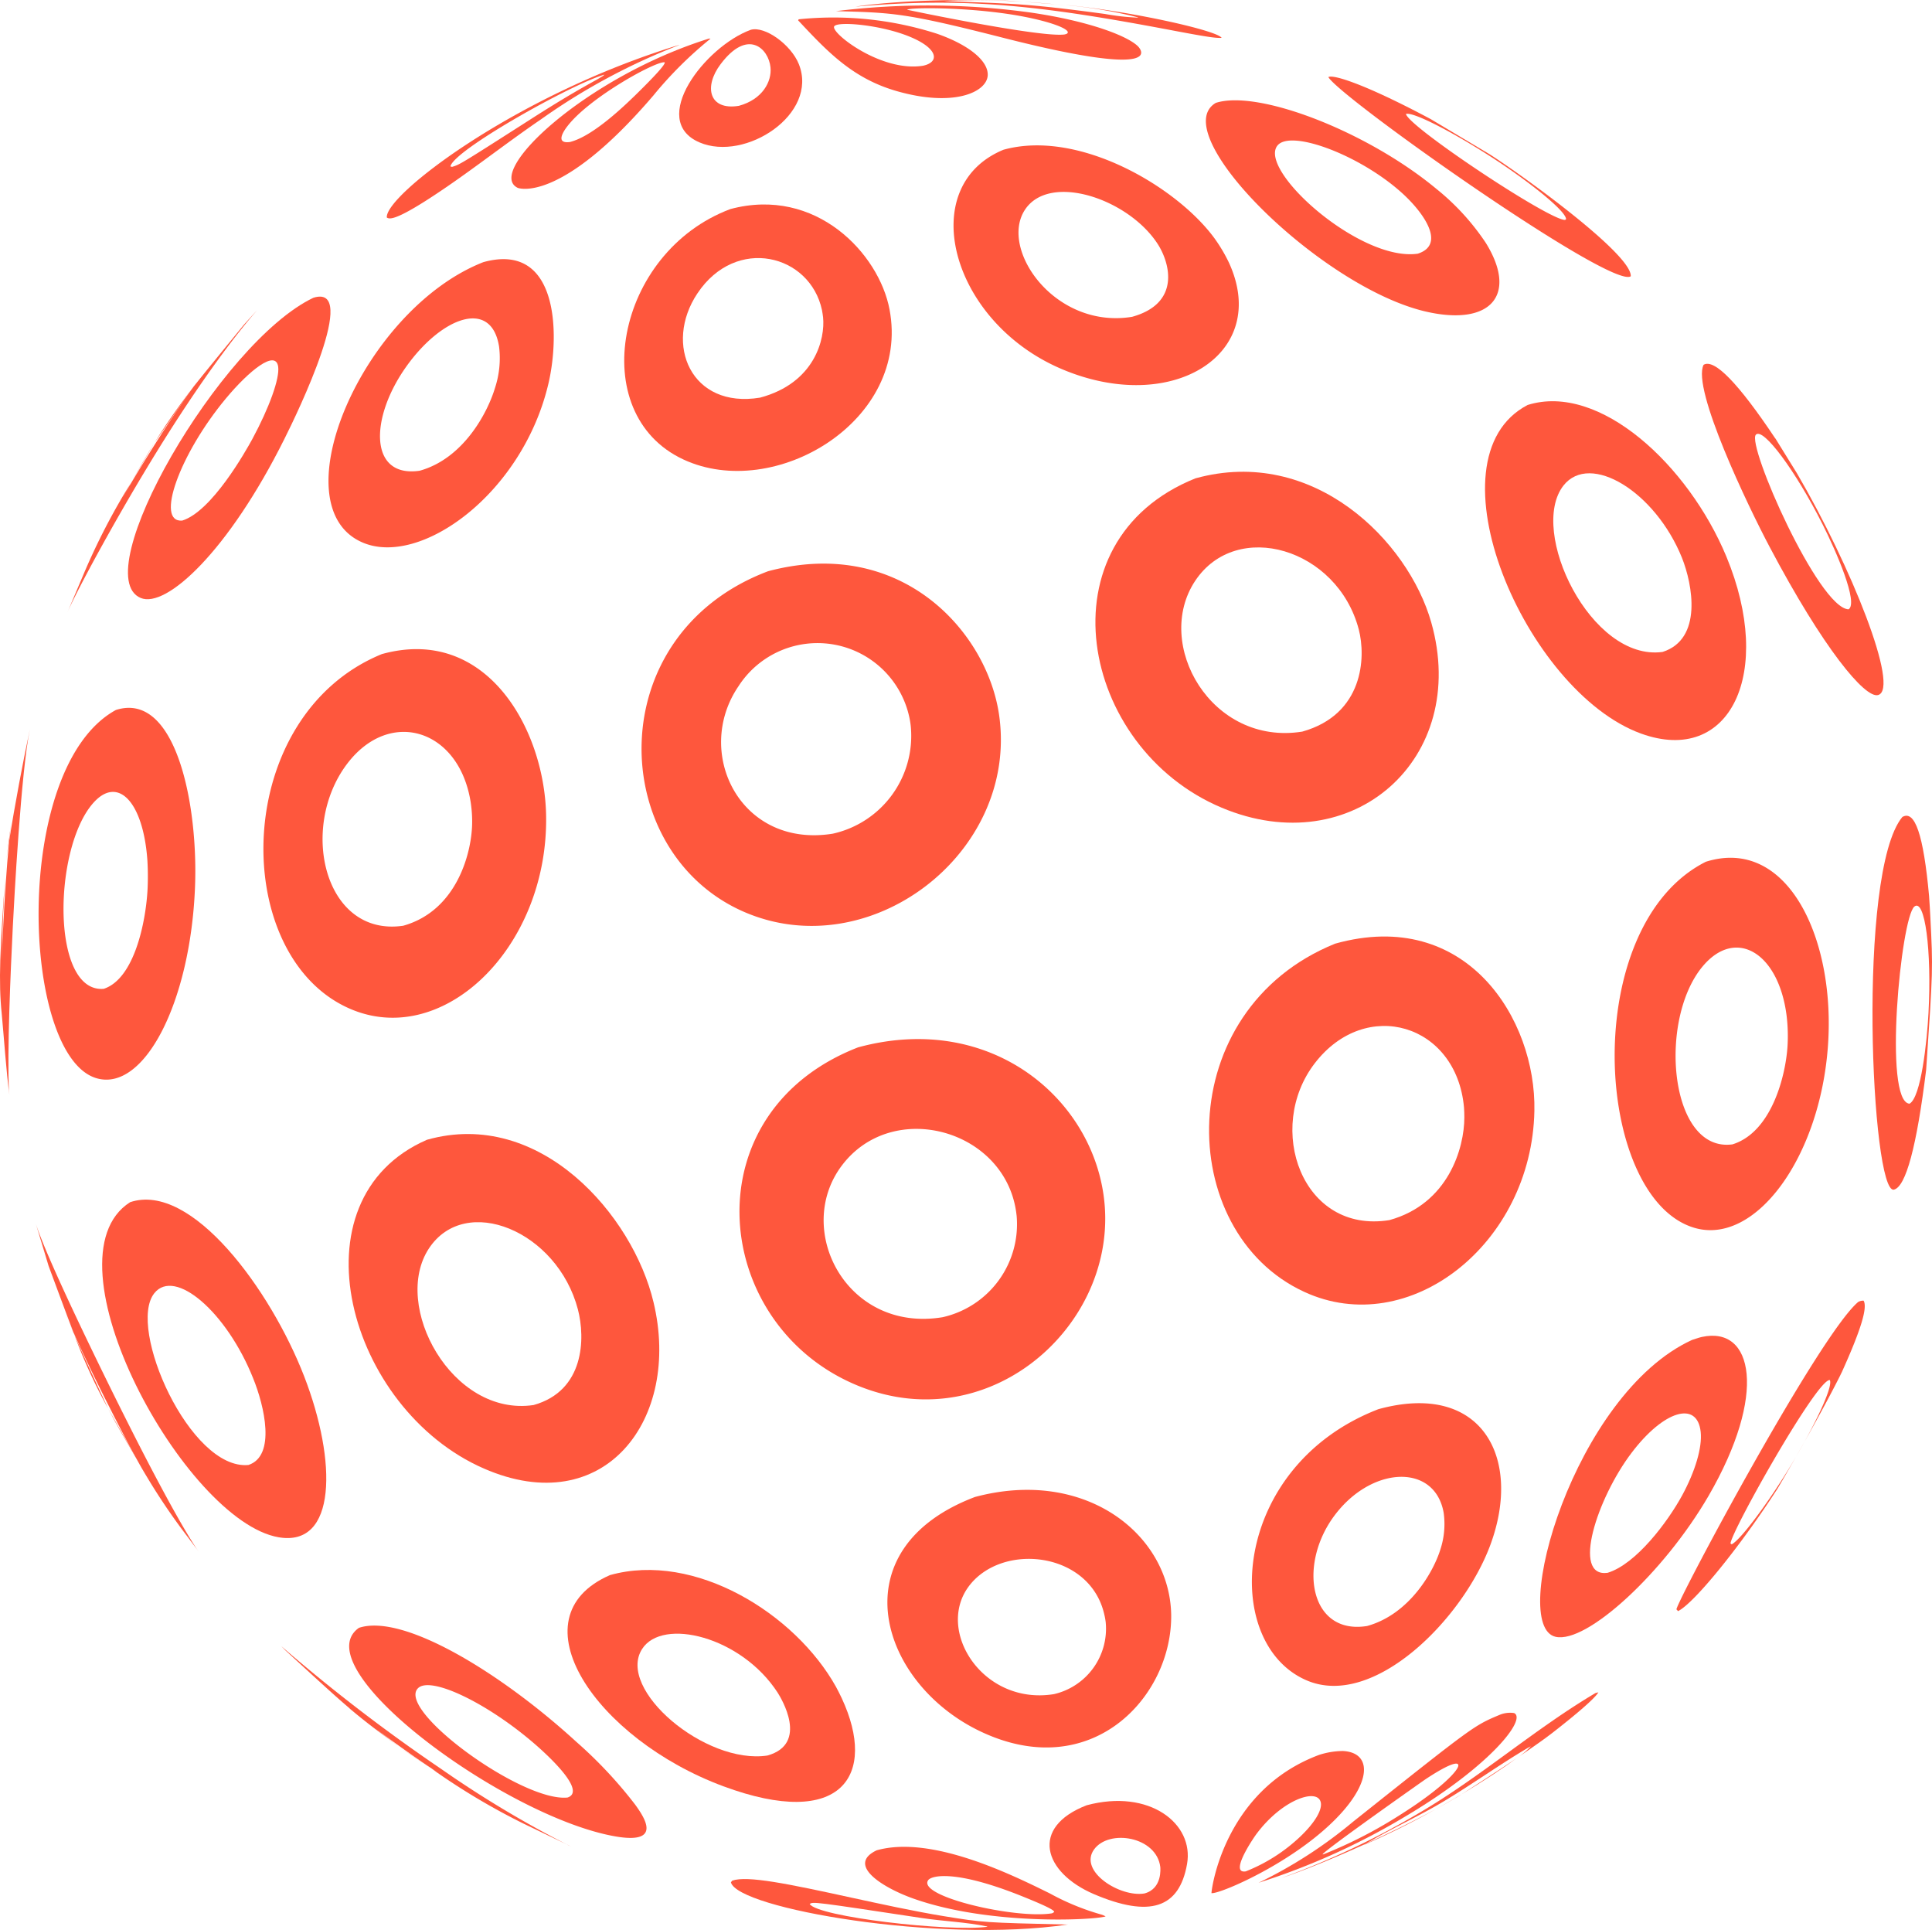 <svg xmlns="http://www.w3.org/2000/svg" id="그룹_352" width="215" height="214.737" viewBox="0 0 215 214.737">
    <defs>
        <style>
            .cls-1{fill:#fe573d}
        </style>
    </defs>
    <g id="그룹_139">
        <path id="패스_333" d="M1217.3 959.028c-10.386 4.948-25.313 30.848-19.219 33.4 2.844 1.2 9.777-5.222 15.993-17.69 1.46-2.903 8.434-17.338 3.226-15.71zm-6.8 15.732c-.727 1.325-4.487 8.028-7.792 9.059-3.034.26-.314-7.366 4.847-13.575 2.625-3.151 5.551-5.48 5.827-3.55.182 1.306-.982 4.545-2.882 8.066z" class="cls-1" transform="translate(-1182.426 -925.897)"/>
        <path id="패스_334" d="M1199.822 984.172c-11.649 6.375-10.557 38.58-2.128 40.978 5.255 1.5 10.367-8.326 10.927-21.045.419-9.305-2.095-22.079-8.799-19.933zm3.51 16.748a30.242 30.242 0 0 1 .013 3.285c-.2 3.566-1.462 9.876-4.873 10.991-5.875.492-5.646-15.622-1.17-20.672 2.748-3.114 5.576-.124 6.03 6.396z" class="cls-1" transform="translate(-1186.929 -905.174)"/>
        <path id="패스_335" d="M1214.721 1051.435c6.479 1.128 6.529-8.415 2.853-17.905-3.714-9.589-12.517-21.667-19.368-19.377-9.914 6.306 6.116 35.489 16.515 37.282zm-13.822-27.156c2.285-2.857 8.042 2.086 10.99 9.452 1.267 3.106 2.557 8.653-.514 9.662-6.501.619-13.55-15.277-10.475-19.114z" class="cls-1" transform="translate(-1183.725 -880.392)"/>
        <path id="패스_336" d="M1218.812 1010.516c-15.225 6.63-8.813 29.976 6.341 36.58 13.4 5.844 21.994-5.474 18.877-18.5-2.292-9.659-12.608-21.637-25.218-18.08zm11.87 29.514c-9.088 1.349-15.836-11.08-11.645-17.428 4.06-6.147 14.281-1.961 16.576 6.788.835 3.204.742 9.055-4.931 10.64z" class="cls-1" transform="translate(-1171.302 -883.698)"/>
        <path id="패스_337" d="M1238.692 953.8c-12.8 4.8-16.18 22.758-5.24 27.856 10.148 4.736 25.324-4.29 22.95-16.7-1.17-6.18-8.17-13.705-17.71-11.156zm10.316 12.025c.251 2.389-.9 7.324-7.008 8.956-7.668 1.276-10.759-5.938-6.975-11.6 4.3-6.447 12.537-4.348 13.862 1.861.039.238.098.558.121.788z" class="cls-1" transform="translate(-1157.414 -930.538)"/>
        <path id="패스_338" d="M1247.1 1005.015c-18.313 7.114-16.485 29.788-1.221 37.114 14.922 7.157 29.817-5.566 28.656-19.591-.959-11.538-12.467-21.584-27.435-17.523zm17.633 18.669a10.608 10.608 0 0 1-8.229 11.358c-10.663 1.76-16.587-9.685-11.243-16.838 5.676-7.604 18.431-4.024 19.47 5.481z" class="cls-1" transform="translate(-1151.605 -888.483)"/>
        <path id="패스_339" d="M1239.945 1063.286c5.169.833 2.888-2.345 2.029-3.548a48.849 48.849 0 0 0-6.565-7.008c-8.255-7.562-19.214-14.328-24.191-12.681-6.318 4.467 16.497 21.243 28.727 23.237zm-22.162-16.509c1.371-1.411 7.69 1.6 13 6.193 1.409 1.219 5.814 5.235 3.656 5.959-5.028.535-19.047-9.697-16.657-12.152z" class="cls-1" transform="translate(-1171.276 -858.927)"/>
        <path id="패스_340" d="M1218.084 980.912c-16.578 6.8-17.01 32.886-4.091 39.206 10.559 5.173 22.691-6.406 22.376-21.345-.209-9.568-6.669-21.083-18.285-17.861zm9.885 16.43a14.321 14.321 0 0 1 .172 2.193c.018 3.259-1.6 9.9-7.672 11.6-8.757 1.279-11.645-10.866-6.247-18.009 4.738-6.262 12.442-3.89 13.747 4.217z" class="cls-1" transform="translate(-1175.598 -908.132)"/>
        <path id="패스_341" d="M1237.533 942.114a.586.586 0 0 0-.064.121c3.234 3.455 6.023 6.421 10.87 7.841 6.4 1.861 10.1.174 10.225-1.707.093-1.6-2.045-3.38-5.606-4.635a37.722 37.722 0 0 0-15.425-1.62zm3.952.779c.408-.594 5.3-.146 8.464 1.185 2.881 1.2 3.248 2.584 1.791 3.1a3.681 3.681 0 0 1-.356.1c-4.659.772-10.378-3.702-9.899-4.386z" class="cls-1" transform="translate(-1148.647 -939.968)"/>
        <path id="패스_342" d="M1274.449 1056.82c6.043-4.959 6.492-9.2 2.806-9.384a8.785 8.785 0 0 0-2.652.435c-10.711 4-12.023 15.3-11.967 15.381.842.093 7.083-2.54 11.813-6.432zm-6.768-.208c2.873-3.822 6.768-5.088 7.114-3.456.179.855-.682 2.279-2.292 3.813a18.907 18.907 0 0 1-6.057 3.86c-1.993.318 1.191-4.191 1.235-4.217z" class="cls-1" transform="translate(-1127.815 -852.61)"/>
        <path id="패스_343" d="M1310.919 1013.943c.846-11.963-4.536-23.284-13.592-20.44-14.147 7.117-12.462 37.3-1.345 40.709 6.798 2.088 14.062-7.761 14.937-20.269zm-13.983-8.755c3.665-4.445 8.5-1.625 9.384 5.482a18.905 18.905 0 0 1 .1 3.3c-.188 3.2-1.713 9.6-6.127 10.976-6.993.954-8.319-13.746-3.357-19.758z" class="cls-1" transform="translate(-1107.495 -897.619)"/>
        <path id="패스_344" d="M1301.383 1039.979c6.569-11.331 4.981-18.943-.742-17.689-.331.071-.76.232-1.095.333-13.135 6.021-20.442 31.831-15.184 33.03 3.456.789 12.053-7.125 17.021-15.674zm-11.237 8.556c-4.03.543-1.168-8.3 2.678-13.358 3.559-4.7 7.308-5.84 7.686-2.319.183 1.713-.6 4.367-2.064 7.063-1.6 2.935-5.12 7.649-8.301 8.614z" class="cls-1" transform="translate(-1111.251 -873.534)"/>
        <path id="패스_345" d="M1240.773 1060.484c13.215 4.895 17.136-1.258 13.181-9.775-.183-.4-.453-.925-.656-1.3-4.528-8.123-15.7-15.067-25.147-12.424-10.807 4.715-1.565 18.237 12.622 23.499zm-9.049-15.273c2.255-3.542 11.042-1.4 15.09 4.86.364.581 3.513 5.69-1.146 6.991-6.902 1.045-16.816-7.369-13.944-11.851z" class="cls-1" transform="translate(-1160.27 -861.732)"/>
        <path id="패스_346" d="M1270.83 1060.293c-9.323-.219-9.323-.219-13.765-.936-3.427-.563-7.129-1.38-10.093-2.02-7.245-1.584-11.762-2.519-13.455-1.932-.038.061-.1.132-.142.188.749 2.927 23.2 6.802 37.455 4.7zm-16.214-.728c2.424.366 4.876.439 7.286.943l-.013.036c-4.273.565-18.839-1.1-19.749-2.539.396-.266.396-.266 12.476 1.56z" class="cls-1" transform="translate(-1152.036 -846.155)"/>
        <path id="패스_347" d="M1274.482 1045.4c-.168-8.9-9.543-16.364-21.843-13.067-15.246 5.787-10.672 20.705.611 26.078 12.35 5.882 21.375-3.844 21.232-13.011zm-22.616-3c3.626-5.1 13.623-4.065 15.186 3.062a6.774 6.774 0 0 1 .142.793 7.474 7.474 0 0 1-5.75 8.011c-7.815 1.279-13.112-6.88-9.577-11.866z" class="cls-1" transform="translate(-1144.149 -865.769)"/>
        <path id="패스_348" d="M1268.307 1061.01a2.2 2.2 0 0 0-.49-.212 27.228 27.228 0 0 1-5.7-2.338c-4.284-2.113-13.195-6.52-19.289-4.805-3.394 1.62.647 4.129 3.981 5.332 8.41 3.026 20.091 2.452 21.498 2.023zm-5.984-.342c-4.109.647-15.122-1.91-13.743-3.712.406-.5 3.069-1.17 10.556 1.859 3.3 1.329 3.4 1.561 3.453 1.685a.6.6 0 0 1-.266.168z" class="cls-1" transform="translate(-1145.271 -847.779)"/>
        <path id="패스_349" d="M1282.009 1056.55c9.389-5.6 13.348-10.749 11.928-11.4a3.038 3.038 0 0 0-1.61.2c-2.872 1.206-2.872 1.206-16.312 11.894a50.941 50.941 0 0 1-10.517 6.79 77.108 77.108 0 0 0 16.511-7.484zm2.067-4.032c2.15-1.431 3.517-2.027 3.648-1.612.176.508-1.937 2.707-6.357 5.5a50.567 50.567 0 0 1-8.647 4.462.446.446 0 0 0-.1.009c.1-.377 11.339-8.287 11.456-8.359z" class="cls-1" transform="translate(-1125.444 -854.546)"/>
        <path id="패스_350" d="M1189.058 1010.884c.075-3.061.2-6.332.386-9.2-.554 8.019-.755 11.61-.373 15.271.25 2.685.493 6.291.846 8.967l-.046-.5c-.214-4.19.179-13.23.431-18.251.143-2.862.917-17.32 1.9-21.943-.777 3.678-1.674 8.4-2.312 12.458-.3 3.124-.528 6.9-.614 8.653-.097 1.622-.154 3.17-.218 4.545z" class="cls-1" transform="translate(-1188.874 -904.105)"/>
        <path id="패스_351" d="M1258.432 944.786c18.558 4.717 15.109 1.1 14.955.943-1.113-1.128-5.29-2.778-11.813-3.747a83.567 83.567 0 0 0-21.8-.175c6.393.169 7.726.193 18.658 2.979zm.843-2.61c4.332.686 6.918 1.74 6.169 2.153a1.266 1.266 0 0 1-.218.069c-2.606.388-17.459-2.718-17.541-2.751.292-.247 6.15-.314 11.59.529z" class="cls-1" transform="translate(-1146.742 -940.567)"/>
        <path id="패스_352" d="M1279.944 1050.967c-2.431 1.323-5.173 2.661-7.794 3.857-.082.046-.168.1-.25.148a88.211 88.211 0 0 0 8.044-4.005z" class="cls-1" transform="translate(-1120.145 -849.683)"/>
        <path id="패스_353" d="M1189.252 995.137c.093-.715.2-1.481.325-2.254.064-.658.139-1.279.2-1.859z" class="cls-1" transform="translate(-1188.562 -899.304)"/>
        <path id="패스_354" d="M1294.295 1050.042c.1-.061.252-.13.334-.174a8.983 8.983 0 0 1-1.6 1.338c1.121-.764 2.221-1.524 3.188-2.226l.812-.61c3.822-2.978 4.884-4.1 5.112-4.507-.108.025-.24.055-.333.086-6.787 4.021-12.727 9.289-19.525 13.283a91.063 91.063 0 0 1-15.368 7.273c2.027-.658 5.566-2.078 9.36-3.8 2.817-1.683 5.827-3.014 8.653-4.71 3.183-1.906 6.181-4.071 9.367-5.953z" class="cls-1" transform="translate(-1124.27 -855.564)"/>
        <path id="패스_355" d="M1212.628 988.13c6.443 2.82 17.889-5.427 20.74-17.746 1.243-5.385 1.126-15.75-7.26-13.432-13.374 5.24-22.82 27.097-13.48 31.178zm4.919-19.58c3.928-5.5 9.457-7.589 10.311-2.19a10.559 10.559 0 0 1-.45 4.571c-.832 2.793-3.535 7.887-8.39 9.23-5.626.828-5.595-5.838-1.471-11.61z" class="cls-1" transform="translate(-1172.318 -927.785)"/>
        <path id="패스_356" d="M1283.971 1047.88c-2.067 1.393-4.255 2.793-6.112 4 2.553-1.536 4.73-2.98 6.112-4z" class="cls-1" transform="translate(-1115.212 -852.238)"/>
        <path id="패스_357" d="M1276.3 1051.71c.874-.474 1.7-.95 2.48-1.406.119-.08.247-.161.368-.234-.589.351-1.2.708-1.831 1.064-.342.201-.682.384-1.017.576z" class="cls-1" transform="translate(-1116.501 -850.425)"/>
        <path id="패스_358" d="M1189.186 995.02c.031-.563.068-1.139.12-1.746-.052.556-.093 1.144-.12 1.746z" class="cls-1" transform="translate(-1188.616 -897.442)"/>
        <path id="패스_359" d="M1292.941 986.323c-2.565-9.051-13.1-19.664-26.244-16.028-17.328 6.957-12.926 29.985 2.921 36.644 14.54 6.119 27.623-5.439 23.323-20.616zm-14.352 12.151c-10.124 1.623-16.585-9.739-11.926-16.765 4.615-6.951 15.844-3.634 18.211 5.394.812 3.097.534 9.458-6.286 11.371z" class="cls-1" transform="translate(-1133.666 -917.071)"/>
        <path id="패스_360" d="M1254.7 941.227c-1.214-.119-2.395-.2-3.495-.273l3.6.282a.468.468 0 0 0-.105-.009z" class="cls-1" transform="translate(-1137.273 -940.753)"/>
        <path id="패스_361" d="M1293.452 962.828a26.588 26.588 0 0 0-5.509-6.024c-7.646-6.353-19.8-11.089-24.548-9.567-5.639 3.347 11.614 20.492 23.374 23.219 7.211 1.661 10.267-1.83 6.683-7.628zm-23.222-10.808c1.374-1.866 8.87.876 13.589 4.979 2.61 2.254 5.3 5.988 2.049 7.017-6.386.918-17.706-9.196-15.639-11.996z" class="cls-1" transform="translate(-1128.098 -935.789)"/>
        <path id="패스_362" d="M1264.866 941.451l-1.581-.124a52.054 52.054 0 0 1 9.11 1.45l-.022.031a27.14 27.14 0 0 1-3.665-.411c-2.25-.3-4.88-.653-7.708-.914-3.392-.322-6.809-.36-10.2-.537a77.362 77.362 0 0 1 8.885.1l-1.3-.1-.45-.024c-10.9-.358-16.933.649-16.964.662 12.281-1.1 20.713-.1 34.97 2.59 4.045.768 5.074.921 5.756.883-.459-.793-9.557-2.857-16.831-3.606z" class="cls-1" transform="translate(-1145.75 -940.844)"/>
        <path id="패스_363" d="M1298.689 1017.258c.214-10.19-7.558-22.7-22.173-18.611-18.26 7.39-17.925 32.058-3.456 38.735 11.674 5.411 25.34-5.317 25.629-20.124zm-7.832-.384c.027.333.038.773.038 1.1 0 3.39-1.76 9.612-8.338 11.433-9.746 1.574-13.855-10.267-8.3-17.461 5.675-7.376 15.765-4.388 16.6 4.929z" class="cls-1" transform="translate(-1127.937 -893.651)"/>
        <path id="패스_364" d="M1271.215 1057.112c7.448 3.164 17.379-6.831 20.428-15.116 3.577-9.719-1.011-18.216-12.473-15.069-16.443 6.349-17.633 26.073-7.955 30.185zm2.817-18c4.109-5.895 11.417-6.286 12.405-.651a9.054 9.054 0 0 1-.356 4.037c-.72 2.374-3.367 7.227-8.168 8.554-6.244 1.008-7.676-6.471-3.881-11.94z" class="cls-1" transform="translate(-1125.779 -870.134)"/>
        <path id="패스_365" d="M1229.579 951.862A70.169 70.169 0 0 1 1245 943.58c-.053.005-.132.031-.188.042-18.128 5.56-32.612 16.7-32.384 19.161.247.148.728.428 4.356-1.879 4.406-2.811 8.474-6.094 12.795-9.042zm7.061-4.979c-.132.144-.132.144-.94.61-1.614.892-3.588 2.005-7.1 4.248-8.021 5.131-8.021 5.131-8.892 5.4 0 0-.154-.007-.2-.058.428-1.836 13.502-9.151 17.132-10.2z" class="cls-1" transform="translate(-1169.381 -938.579)"/>
        <path id="패스_366" d="M1258.91 974.556c12.367 5.282 23.356-1.689 18.651-11.846a17.526 17.526 0 0 0-1.59-2.672c-4.155-5.7-15.092-12.186-23.489-9.857-9.85 4.062-5.91 19.103 6.428 24.375zm-4.027-17.71c2.756-4.158 11.539-1.208 14.783 3.847 1.36 2.131 2.543 6.573-2.866 8.075-8.583 1.407-14.828-7.524-11.917-11.922z" class="cls-1" transform="translate(-1140.816 -933.518)"/>
        <path id="패스_367" d="M1239.253 1013.864c14 6.154 30.523-6.383 28.5-21.658-1.228-9.36-10.864-20.185-25.743-16.205-18.724 7.075-17.865 31.206-2.757 37.863zm-.528-25.072a10.453 10.453 0 0 1 19.009 3.462 8.873 8.873 0 0 1 .168 1.082 11.147 11.147 0 0 1-8.678 11.864c-10.31 1.669-15.536-9.03-10.499-16.408z" class="cls-1" transform="translate(-1156.54 -912.442)"/>
        <path id="패스_368" d="M1197.2 1029.676c.389.7.764 1.356 1.1 1.9-.335-.576-.71-1.233-1.1-1.9z" class="cls-1" transform="translate(-1181.981 -867.308)"/>
        <path id="패스_369" d="M1193 993.257c1.12-2.541 5.03-9.753 8.874-16.1 6.209-10.276 10.592-15.606 12.188-17.423-.439.47-1.023 1.119-1.457 1.6-2.791 3.411-4.436 5.419-5.635 6.938-1.051 1.451-2.935 4.177-5.4 8.178-.932 1.517-1.793 2.943-2.51 4.2.323-.58.656-1.168.989-1.753a73.253 73.253 0 0 0-5.242 10.089z" class="cls-1" transform="translate(-1185.459 -925.207)"/>
        <path id="패스_370" d="M1193.059 1021.283c.192.481.406.969.62 1.479-.035-.1-.064-.194-.106-.289-.18-.417-.361-.806-.514-1.19z" class="cls-1" transform="translate(-1185.41 -874.255)"/>
        <path id="패스_371" d="M1197.158 1030.3c-1.131-2.424-2.562-5.474-3.76-8.207a59.173 59.173 0 0 0 3.76 8.207z" class="cls-1" transform="translate(-1185.13 -873.586)"/>
        <path id="패스_372" d="M1198.646 1032.237c-.177-.311-.345-.633-.525-.962-.738-1.279-1.6-2.8-2.667-4.694.876 1.712 2.094 3.768 3.192 5.656z" class="cls-1" transform="translate(-1183.427 -869.869)"/>
        <path id="패스_373" d="M1200.859 964.343c.122-.17.25-.344.382-.508-.095.121-.225.287-.382.508z" class="cls-1" transform="translate(-1178.953 -921.811)"/>
        <path id="패스_374" d="M1192.994 978.135l.011-.061v.027z" class="cls-1" transform="translate(-1185.464 -910.024)"/>
        <path id="패스_375" d="M1201.058 964.113c-.143.2-.285.395-.439.6a.267.267 0 0 0 .044-.068c.15-.203.285-.378.395-.532z" class="cls-1" transform="translate(-1179.152 -921.582)"/>
        <path id="패스_376" d="M1306.2 990.639c-5.1 6.152-3.427 42.025-.941 41.464 1.33-.3 2.54-4.789 3.591-13.33.764-11.2.764-11.2.466-17.019l-.06-1.082-.082-1.261c-.622-6.798-1.574-9.587-2.974-8.772zm2.913 21.778c-.168 3.2-.828 9.413-2.113 10.124-2.939-.194-.965-20.7.539-21.934 1.166-.956 1.945 4.885 1.573 11.811z" class="cls-1" transform="translate(-1094.501 -899.737)"/>
        <path id="패스_377" d="M1198.279 970.578c1.268-1.815 2.853-4.175 4.277-6.136a72.029 72.029 0 0 0-4.277 6.136z" class="cls-1" transform="translate(-1181.089 -921.309)"/>
        <path id="패스_378" d="M1195.232 1027.4c1.446 3.261 3.509 7.374 3.99 8.3.74 1.471 1.658 3.252 2.542 4.889a70.676 70.676 0 0 0 6.194 9.605l1.23 1.641-.23-.318c-2.157-3.261-5.659-10-8.2-15.089-.086-.157-8.214-16.379-9.705-21.1.427 1.413 1 3.3 1.427 4.721 1.187 3.188 2.044 5.517 2.752 7.351z" class="cls-1" transform="translate(-1187.069 -879.183)"/>
        <path id="패스_379" d="M1309.367 1027.927c2.119-4.7 2.857-7.149 2.4-7.905a1.134 1.134 0 0 0-.6.144c-4.321 3.628-19.929 32.826-20.229 34.2.048.055.119.122.179.2 1.795-.872 6.975-7.262 11.1-13.672 2.153-3.664 4.948-8.591 6.861-12.376zm-6.061 11.031c-2.51 4.05-5.293 7.726-6.222 8.176a.757.757 0 0 0-.13-.1c.175-1.5 9.647-18.335 11.053-18.179.437.785-2.083 5.855-4.701 10.103z" class="cls-1" transform="translate(-1104.38 -875.303)"/>
        <path id="패스_380" d="M1312.093 999.846c2.473-.663-3-14.352-9.026-24.672l-2.4-3.88-.026-.02c-4.105-6.147-6.779-8.89-7.964-8.172-1.343 2.648 5 15.831 7.343 20.25 5.997 11.348 10.62 16.889 12.073 16.494zm-13.6-28.967c.8-.863 4.42 4 7.445 10.011 1.492 2.954 4 8.711 2.873 9.417-3.329-.107-11.359-18.307-10.317-19.428z" class="cls-1" transform="translate(-1103.096 -922.511)"/>
        <path id="패스_381" d="M1268.076 1057.494c.8-4.506-4.195-8.408-11.166-6.542-6.341 2.442-4.847 7.474.813 9.894 6.202 2.638 9.486 1.572 10.353-3.352zm-2.976.333c0 .1.256 2.4-1.764 2.939-2.711.459-7.355-2.46-5.613-4.891 1.661-2.309 6.962-1.453 7.377 1.952z" class="cls-1" transform="translate(-1135.977 -850.09)"/>
        <path id="패스_382" d="M1223.9 1053.381l-.5-.254a1.349 1.349 0 0 0 .258.136z" class="cls-1" transform="translate(-1160.295 -847.895)"/>
        <path id="패스_383" d="M1216.827 1049.631c-1.064-.708-2.281-1.519-3.712-2.49 1.122.784 2.393 1.636 3.712 2.49z" class="cls-1" transform="translate(-1168.808 -852.85)"/>
        <path id="패스_384" d="M1216.442 1050.2c1.767 1.318 3.834 2.8 5.8 4.14.364.24.692.459 1.031.687-.188-.112-.368-.229-.55-.347a74.977 74.977 0 0 0 10.333 6.167l4.75 2.285a118.5 118.5 0 0 1-13.957-8.379 191.188 191.188 0 0 1-17.85-13.7c.132.135.307.309.439.446 3.809 3.5 5.7 5.244 7.3 6.586l-.254-.19c.135.115.278.227.417.34 1.49 1.254 2.738 2.179 5.112 3.957z" class="cls-1" transform="translate(-1174.701 -857.895)"/>
        <path id="패스_385" d="M1193.209 1021.656c-.108-.272-.228-.556-.333-.825.094.261.215.546.333.825z" class="cls-1" transform="translate(-1185.561 -874.629)"/>
        <path id="패스_386" d="M1281.156 950.245l-.813-.431c-7.048-3.7-10.185-4.56-10.592-4.246 1.386 2.341 31.537 23.65 33.65 22.155.161-2.473-12.515-11.568-15.8-13.632zm15.045 11.139a.42.42 0 0 0-.108.073c-1.8.024-17.543-10.451-17.706-11.8 1.031-.263 6.757 2.9 11 5.8 3.395 2.316 6.837 5.102 6.813 5.926z" class="cls-1" transform="translate(-1121.924 -936.984)"/>
        <path id="패스_387" d="M1220.714 959.8c.044.022 4.738 1.837 15.105-10.289a43.7 43.7 0 0 1 6.348-6.31.568.568 0 0 0-.322.038c-13.637 4.314-24.788 14.787-21.131 16.561zm12.891-10.124c-4.412 4.292-6.421 4.84-7.068 5.021-1.734.239-.656-1.3-.289-1.764 2.484-3.226 9.9-7.28 10.817-7.1.125.192-1.045 1.493-3.459 3.846z" class="cls-1" transform="translate(-1163.099 -938.898)"/>
        <path id="패스_388" d="M1284.031 965.684c-11.413 5.946-.254 31.894 12.63 36.567 9.889 3.575 14.858-6.726 9.485-19.7-4.23-10.173-14.115-19.371-22.115-16.867zm15.012 27.479c-7.962 1.095-14.973-13.464-11.025-18.514 2.954-3.751 10.2.671 13.177 8.017 1.205 3.013 2.324 9.079-2.152 10.498z" class="cls-1" transform="translate(-1114.029 -920.625)"/>
        <path id="패스_389" d="M1232.495 955.219c5.087 2.175 13.266-3.138 11.049-8.71-.876-2.179-3.767-4.257-5.341-3.827-5.076 1.837-11.453 10.078-5.708 12.537zm2.342-8.71c3.03-4.037 5.348-1.727 5.551.364.157 1.561-.881 3.555-3.52 4.272-3.346.546-3.92-2.145-2.032-4.636z" class="cls-1" transform="translate(-1154.644 -939.37)"/>
        <path id="패스_390" d="M1196.854 972.217c.716-1.223 1.567-2.661 2.6-4.418-.82 1.311-1.715 2.857-2.6 4.418z" class="cls-1" transform="translate(-1182.269 -918.53)"/>
    </g>
</svg>
